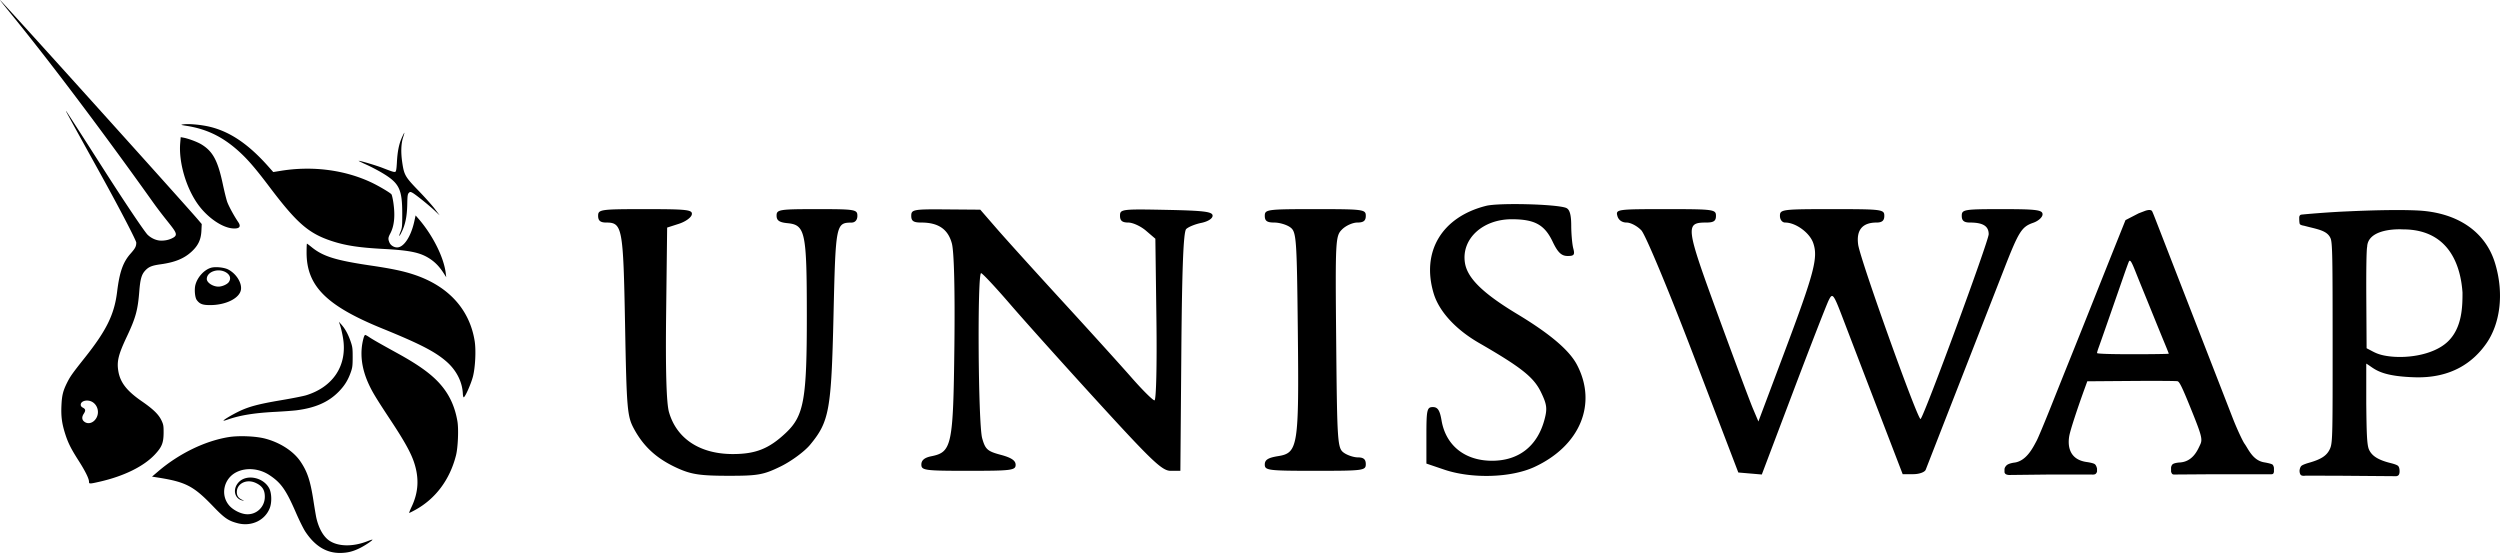 <svg xmlns="http://www.w3.org/2000/svg" fill="none" viewBox="0 0 960 213"><path fill="currentColor" fill-rule="evenodd" d="M3.72 4.707c23.98 29.398 50.308 66.33 54.567 72.304l.49.686c2.27 3.169 4.144 5.525 5.567 7.314 3.16 3.972 4.097 5.15 2.212 6.233-1.52.873-3.09 1.161-4.655 1.161-1.77 0-3.765-.86-5.217-2.252-1.027-.984-8.051-11.289-17.617-26.28-7.319-11.471-13.444-20.987-13.61-21.146-.387-.369-.38-.356 12.864 23.58 8.316 15.03 14.005 26.138 14.005 26.848 0 1.446-.39 2.206-2.156 4.194-2.943 3.317-4.258 7.043-5.208 14.754-1.065 8.644-4.058 14.751-12.354 25.201-4.857 6.118-5.651 7.239-6.877 9.705-1.543 3.105-1.968 4.844-2.14 8.765-.181 4.146.173 6.824 1.427 10.787 1.098 3.47 2.243 5.762 5.173 10.344 2.528 3.955 3.983 6.894 3.983 8.044 0 .915.173.916 4.09.023 9.375-2.139 16.987-5.899 21.268-10.508 2.65-2.853 3.272-4.428 3.292-8.337.013-2.557-.076-3.092-.76-4.563-1.114-2.395-3.142-4.385-7.61-7.471-5.857-4.044-8.358-7.299-9.05-11.776-.566-3.673.092-6.265 3.331-13.123 3.353-7.099 4.184-10.124 4.746-17.28.363-4.623.866-6.446 2.181-7.909 1.372-1.526 2.606-2.043 6-2.512 5.534-.763 9.057-2.21 11.953-4.905 2.513-2.338 3.564-4.592 3.726-7.984l.122-2.57-1.404-1.654C70.975 78.392.315 0 .002 0-.065 0 1.608 2.118 3.72 4.707Zm33.308 155.758c1.15-2.057.54-4.7-1.384-5.992-1.817-1.22-4.64-.645-4.64.945 0 .485.266.838.865 1.15 1.008.524 1.082 1.113.288 2.317-.803 1.22-.738 2.292.183 3.02 1.485 1.175 3.587.529 4.688-1.44ZM71.63 48.325c-2.268-.356-2.364-.398-1.297-.563 2.046-.318 6.876.115 10.205.914 7.771 1.866 14.842 6.646 22.39 15.134l2.005 2.255 2.869-.465c12.085-1.962 24.379-.403 34.662 4.395 2.829 1.32 7.289 3.948 7.846 4.623.177.215.504 1.6.724 3.079.764 5.114.382 9.033-1.167 11.961-.842 1.593-.889 2.098-.323 3.462.452 1.088 1.713 1.893 2.962 1.891 2.555-.003 5.305-4.176 6.58-9.981l.506-2.306 1.003 1.147c5.5 6.295 9.821 14.88 10.563 20.99l.193 1.593-.924-1.448c-1.592-2.492-3.19-4.189-5.238-5.557-3.69-2.467-7.593-3.306-17.927-3.856-9.334-.497-14.616-1.303-19.854-3.028-8.913-2.935-13.405-6.844-23.992-20.873-4.702-6.231-7.608-9.68-10.5-12.455-6.569-6.31-13.023-9.618-21.286-10.913Zm80.785 13.913c.235-4.176.796-6.93 1.923-9.445.446-.996.864-1.81.928-1.81.065 0-.129.734-.431 1.632-.819 2.441-.954 5.78-.389 9.664.716 4.93 1.124 5.64 6.281 10.964 2.419 2.498 5.233 5.647 6.253 7l1.855 2.458-1.855-1.757c-2.268-2.149-7.484-6.34-8.636-6.938-.773-.402-.888-.395-1.364.084-.439.441-.532 1.105-.593 4.24-.095 4.888-.754 8.026-2.346 11.162-.861 1.697-.997 1.335-.218-.58.582-1.43.641-2.059.637-6.79-.009-9.507-1.127-11.792-7.68-15.707-1.659-.992-4.395-2.423-6.078-3.18-1.682-.756-3.019-1.415-2.971-1.464.186-.187 6.577 1.697 9.149 2.697 3.826 1.486 4.457 1.679 4.922 1.5.311-.12.462-1.037.613-3.73Zm-83.216-7.299c-.617 7.34 2.232 17.158 6.837 23.562 3.57 4.964 9.104 8.822 13.189 9.194 2.675.244 3.479-.602 2.269-2.387-1.68-2.478-3.747-6.294-4.294-7.928-.34-1.015-1.078-4.013-1.64-6.662-1.921-9.045-3.81-12.568-8.17-15.243-1.59-.975-4.984-2.251-6.952-2.614l-1.048-.193-.191 2.271Zm77.631 71.222c-21.521-8.752-29.101-16.349-29.101-29.167 0-1.887.065-3.43.143-3.43.079 0 .911.623 1.85 1.384 4.364 3.535 9.251 5.045 22.78 7.039 7.96 1.173 12.44 2.12 16.573 3.505 13.135 4.4 21.262 13.329 23.2 25.492.563 3.534.233 10.161-.68 13.654-.721 2.759-2.921 7.731-3.504 7.922-.162.053-.321-.573-.362-1.425-.221-4.567-2.506-9.013-6.343-12.344-4.363-3.787-10.225-6.801-24.556-12.63Zm-16.148-.963c.302.909.77 2.978 1.039 4.599 1.724 10.362-3.661 18.734-14.136 21.978-1.109.343-5.477 1.207-9.707 1.918-8.563 1.44-12.384 2.46-16.224 4.328-2.722 1.325-6.019 3.309-5.823 3.506.063.064.685-.086 1.38-.333 4.843-1.717 10.23-2.606 18.417-3.036 3.249-.17 6.944-.442 8.212-.603 7.293-.928 12.348-3.166 16.279-7.207 2.187-2.249 3.491-4.344 4.542-7.298.666-1.873.756-2.57.761-5.89.006-3.383-.075-4.002-.797-6.083-.945-2.728-2.06-4.775-3.472-6.376l-1.02-1.156.549 1.653Zm10.905 22.296c-2.86-6.209-3.516-12.203-1.95-17.793.168-.598.437-1.087.6-1.087.162 0 .836.369 1.499.819 1.317.896 3.96 2.405 11 6.282 8.786 4.838 13.795 8.584 17.201 12.865 2.983 3.748 4.829 8.017 5.717 13.223.504 2.949.209 10.045-.54 13.014-2.362 9.363-7.852 16.717-15.682 21.009-1.147.628-2.177 1.144-2.289 1.147-.111.002.307-1.071.929-2.386 2.634-5.562 2.934-10.972.943-16.993-1.22-3.687-3.706-8.186-8.726-15.79-5.836-8.84-7.267-11.193-8.702-14.31Zm-53.86 20.364c-9.051 1.485-18.988 6.323-26.974 13.134l-2.377 2.028 2.089.33c10.904 1.719 13.84 3.244 21.404 11.114 4.352 4.528 5.822 5.536 9.433 6.467 5.302 1.367 10.529-1.145 12.322-5.923.801-2.135.694-5.67-.225-7.446-2.186-4.226-8.555-5.592-11.635-2.496-2.565 2.579-1.817 6.464 1.373 7.132.73.154.71.121-.186-.288-1.396-.638-2.003-1.522-2.01-2.929-.018-3.299 3.72-5.151 7.196-3.567 2.546 1.161 3.557 2.677 3.557 5.335 0 4.093-3.449 7.177-7.462 6.673-2.146-.27-4.77-1.656-6.176-3.263-3.54-4.042-2.161-10.422 2.781-12.87 3.763-1.863 8.764-1.404 12.643 1.161 4.456 2.948 6.351 5.642 10.189 14.484 1.25 2.879 2.858 6.12 3.573 7.201 3.636 5.498 7.992 8.194 13.239 8.194 2.894 0 5.071-.534 7.81-1.915 2.035-1.027 4.92-2.978 4.712-3.187-.059-.059-.903.206-1.876.589-5.729 2.257-11.553 2.102-14.935-.399-2.13-1.574-3.848-4.71-4.731-8.632-.153-.679-.657-3.677-1.121-6.663-1.176-7.568-2.305-10.97-4.938-14.874-2.694-3.994-7.873-7.346-13.663-8.843-3.613-.934-10.11-1.188-14.012-.547ZM75.05 109.345c.782-2.916 3.307-5.697 5.905-6.503 1.652-.512 5.066-.185 6.671.639 3.112 1.598 5.37 5.237 4.88 7.864-.598 3.203-5.74 5.766-11.656 5.808-3.022.021-4.138-.389-5.291-1.945-.715-.964-.985-4.084-.508-5.863Zm11.782-4.722c1.552.957 1.95 2.372 1.039 3.681-.629.902-2.574 1.759-3.996 1.759-2.136 0-4.466-1.532-4.466-2.935 0-2.819 4.468-4.328 7.423-2.505Zm463.701 8.071c-4.827-16.053 3.133-29.368 20.114-33.646 4.871-1.228 26.924-.674 30.702.772 1.387.529 1.991 2.562 2.004 6.74.009 3.29.369 7.287.796 8.88.651 2.416.271 2.892-2.279 2.853-2.305-.036-3.699-1.387-5.646-5.475-3.11-6.53-6.875-8.606-15.647-8.63-11.201-.033-19.396 7.508-18.061 16.619.869 5.929 6.793 11.763 20.087 19.783 12.649 7.629 20.031 13.903 22.973 19.524 7.866 15.028 1.149 31.11-16.377 39.213-8.996 4.159-24.073 4.589-34.672.989l-6.788-2.306v-10.846c0-9.822.234-10.848 2.472-10.848 1.873 0 2.683 1.238 3.34 5.116 1.635 9.643 8.963 15.497 19.4 15.497 10.224 0 17.372-5.586 20.109-15.715 1.166-4.315.966-5.906-1.347-10.666-2.772-5.707-7.546-9.494-23.757-18.846-8.995-5.19-15.356-12.129-17.423-19.008ZM232.752 85.456c-2.212 0-3.074-.723-3.074-2.577 0-2.454.862-2.576 18.195-2.576 16.088 0 18.148.242 17.778 2.088-.23 1.15-2.454 2.743-4.943 3.543l-4.525 1.455-.387 32.853c-.258 21.922.105 34.568 1.093 38.006 2.935 10.225 11.887 16.105 24.519 16.105 8.794 0 13.931-2.056 20.386-8.162 6.941-6.564 8.048-12.801 8.026-45.217-.021-31.975-.578-34.614-7.445-35.277-3.125-.303-4.172-1.03-4.172-2.899 0-2.33 1.032-2.495 15.515-2.495 14.653 0 15.515.143 15.515 2.576 0 1.588-.868 2.585-2.262 2.596-5.989.053-6.099.623-6.904 35.684-.837 36.411-1.618 40.721-8.997 49.64-2.128 2.573-7.203 6.309-11.277 8.303-6.639 3.249-8.75 3.623-20.337 3.601-10.681-.022-14.053-.538-19.394-2.969-7.797-3.549-12.866-8.142-16.604-15.044-2.609-4.818-2.833-7.425-3.437-40.068-.691-37.365-1.026-39.166-7.269-39.166Zm120.986 0c-2.955 0-3.818-.582-3.818-2.577 0-2.415.827-2.57 13.253-2.47l13.252.105 6.341 7.302c3.486 4.016 14.849 16.579 25.251 27.917 10.402 11.337 22.343 24.526 26.536 29.309 4.194 4.784 8.142 8.697 8.773 8.697.647 0 .971-13.512.739-31.034l-.407-31.034-3.628-3.107c-1.995-1.71-5.049-3.108-6.788-3.108-2.313 0-3.16-.7-3.16-2.613 0-2.516.661-2.6 17.778-2.254 14.554.293 17.778.7 17.778 2.238 0 1.096-1.8 2.246-4.323 2.76-2.376.485-4.994 1.552-5.818 2.371-1.061 1.058-1.603 14.734-1.865 47.163l-.371 45.673h-3.747c-3.226 0-7.066-3.63-27.597-26.089-13.117-14.35-28.427-31.404-34.023-37.898-5.597-6.495-10.613-11.858-11.145-11.917-1.501-.168-1.138 57.858.397 63.366 1.197 4.292 2.019 5.031 7.104 6.387 4.095 1.091 5.751 2.198 5.751 3.842 0 2.111-1.56 2.309-18.101 2.309-16.836 0-18.101-.168-18.101-2.415 0-1.645 1.218-2.658 3.821-3.177 7.894-1.573 8.418-4.07 8.862-42.24.248-21.378-.117-36.336-.964-39.468-1.488-5.507-5.196-8.038-11.78-8.038Zm135.572 0c-2.769 0-3.632-.612-3.632-2.577 0-2.462.863-2.576 19.394-2.576 18.532 0 19.394.114 19.394 2.576 0 1.89-.862 2.577-3.232 2.577-1.778 0-4.419 1.183-5.87 2.629-2.561 2.552-2.627 3.82-2.263 43.265.356 38.505.507 40.733 2.885 42.464 1.381 1.005 3.853 1.827 5.495 1.827 2.123 0 2.985.744 2.985 2.577 0 2.462-.862 2.576-19.394 2.576-18.091 0-19.394-.162-19.394-2.411 0-1.814 1.27-2.614 5.123-3.229 7.65-1.219 8.042-3.715 7.565-48.254-.382-35.668-.546-37.892-2.915-39.617-1.38-1.005-4.143-1.827-6.141-1.827Zm135.283 0c-1.768 0-3.113-.98-3.532-2.577-.653-2.491-.039-2.576 18.598-2.576 18.41 0 19.272.114 19.272 2.576 0 1.98-.862 2.577-3.721 2.577-8.139 0-7.957 1.474 4.362 35.167 6.27 17.151 12.358 33.443 13.528 36.204l2.127 5.021 9.875-26.279c11.625-30.933 13.135-36.653 11.161-42.295-1.376-3.932-6.726-7.818-10.762-7.818-1.142 0-2.004-1.108-2.004-2.577 0-2.466.862-2.576 20.04-2.576s20.041.11 20.041 2.576c0 1.834-.863 2.577-2.986 2.577-5.435 0-7.832 2.889-7.051 8.5.804 5.778 23.041 67.867 23.973 66.938 1.518-1.511 26.144-68.35 26.144-70.956 0-3.121-2.191-4.482-7.217-4.482-2.264 0-3.126-.71-3.126-2.577 0-2.433.862-2.576 15.515-2.576 13.161 0 15.515.304 15.515 2 0 1.1-1.612 2.56-3.582 3.243-4.433 1.54-5.546 3.297-11.105 17.532a366185.93 366185.93 0 0 1-16.982 43.473 44931.76 44931.76 0 0 0-13.201 33.82c-.363.942-2.5 1.712-4.752 1.712h-4.093l-9.287-24.157a16523.073 16523.073 0 0 1-13.41-34.977c-3.885-10.199-4.211-10.642-5.673-7.731-.854 1.701-6.99 17.469-13.638 35.041l-12.086 31.95-4.512-.385-4.511-.385-17.205-44.992c-9.611-25.137-18.451-46.317-20.031-47.992-1.555-1.65-4.113-2.999-5.684-2.999Zm258.525.546c-.217-.489-.215-2.248-.215-2.248s-.05-.634.217-.973c.265-.337.359-.346 1.309-.436l.01-.001c3.49-.332 10.495-.891 16.34-1.146.538-.023 1.138-.05 1.79-.08h.012c6.433-.293 17.945-.683 25.857-.288 15.179.759 25.976 8.096 29.656 20.222 3.679 12.125 1.734 23.507-3.282 30.752-5.015 7.245-13.448 13.483-27.467 13.077-11.571-.335-14.668-2.502-17.142-4.233-.523-.366-1.018-.713-1.56-1.018v15.463c.123 10.546.21 15.611 1.027 17.486 1.1 2.524 3.587 4.079 8.434 5.271 0 0 2.192.514 2.757 1.062.566.548.566 1.765.566 1.765s.116 1.138-.339 1.718c-.455.58-1.332.464-1.332.464l-21.46-.173-12.938-.034s-1.359.261-1.868-.286c-.509-.547-.462-1.686-.462-1.686s.112-1.227.707-1.776c.594-.549 2.802-1.164 2.802-1.164 4.991-1.401 7.154-2.883 8.285-5.675.911-2.25.918-6.425.908-40.488-.009-32.303-.055-38.329-.796-40.062-1.097-2.565-3.842-3.245-7.749-4.212h-.002a128.06 128.06 0 0 1-2.458-.627s-1.39-.184-1.607-.674Zm62.486 26.359c0 5.297-.093 13.59-5.733 18.891-5.639 5.301-16.742 6.752-24.279 5.276-2.375-.465-3.734-1.182-4.781-1.735l-.104-.055-1.93-1.016-.112-18.611c-.07-11.661.052-19.258.327-20.344.251-6.15 9.32-6.914 13.753-6.686 18.958 0 22.305 15.974 22.859 24.28ZM822.876 81.294l-1.624.618-5.062 2.615-3.645 9.1c-2.005 5.006-5.672 14.194-8.149 20.419a5982.3 5982.3 0 0 1-10.628 26.562c-.923 2.287-3.708 9.251-6.189 15.476-2.482 6.224-4.962 12.148-5.512 13.164l-.291.544c-1.387 2.607-3.798 7.137-8.054 7.822 0 0-2.341.23-3.208 1.086-.867.857-.783 1.557-.783 1.557v1.079s.079.523.57.783c.491.261 1.156.276 1.156.276l15.571-.177h16.095s1.138.133 1.577-.231c.438-.364.56-.904.56-.904v-1.136s-.224-1.232-.861-1.713c-.637-.48-3.027-.809-3.027-.809-6.442-.847-7.551-5.72-6.756-10.102.39-2.153 2.98-10.117 5.896-18.135l1.008-2.771 16.863-.129c9.275-.071 17.283-.023 17.796.107.732.185 1.757 2.266 4.765 9.678 4.559 11.23 4.923 12.598 3.914 14.699-.061.128-.127.269-.197.421-.947 2.032-2.787 5.98-7.42 6.382 0 0-2.459.085-3.07.82-.612.736-.48 1.582-.48 1.582v1.124s.164.659.48.92c.315.261.85.195.85.195l15.307-.11 21.517-.001s.843.09 1.073-.234c.23-.325.277-.707.277-.707v-1.493s-.094-.794-.507-1.232c-.413-.437-3.204-.899-3.204-.899-3.564-.575-5.339-3.517-6.662-5.708-.337-.559-.644-1.069-.945-1.478-.612-.835-2.801-5.411-4.514-9.812s-5.579-14.343-8.591-22.092c-3.012-7.749-7.214-18.559-9.339-24.021a45027.465 45027.465 0 0 1-10.219-26.31l-.001-.002c-1.885-4.864-2.646-6.827-2.854-7.093-.678-.862-2.777 0-2.777 0s-.257.1-.706.27Zm-.295 29.321a661.975 661.975 0 0 1-2.656-6.582c-1.42-3.579-1.96-4.403-2.399-3.664-.129.216-1.023 2.662-1.986 5.436-6.241 17.96-9.067 26.047-9.633 27.571-.356.958-.647 1.945-.647 2.194 0 .286 5.076.453 13.771.453 7.575 0 13.772-.094 13.772-.209 0-.115-.676-1.829-1.502-3.811-.826-1.981-2.847-6.929-4.492-10.994a2656.188 2656.188 0 0 0-4.228-10.394Z" clip-rule="evenodd"/></svg>